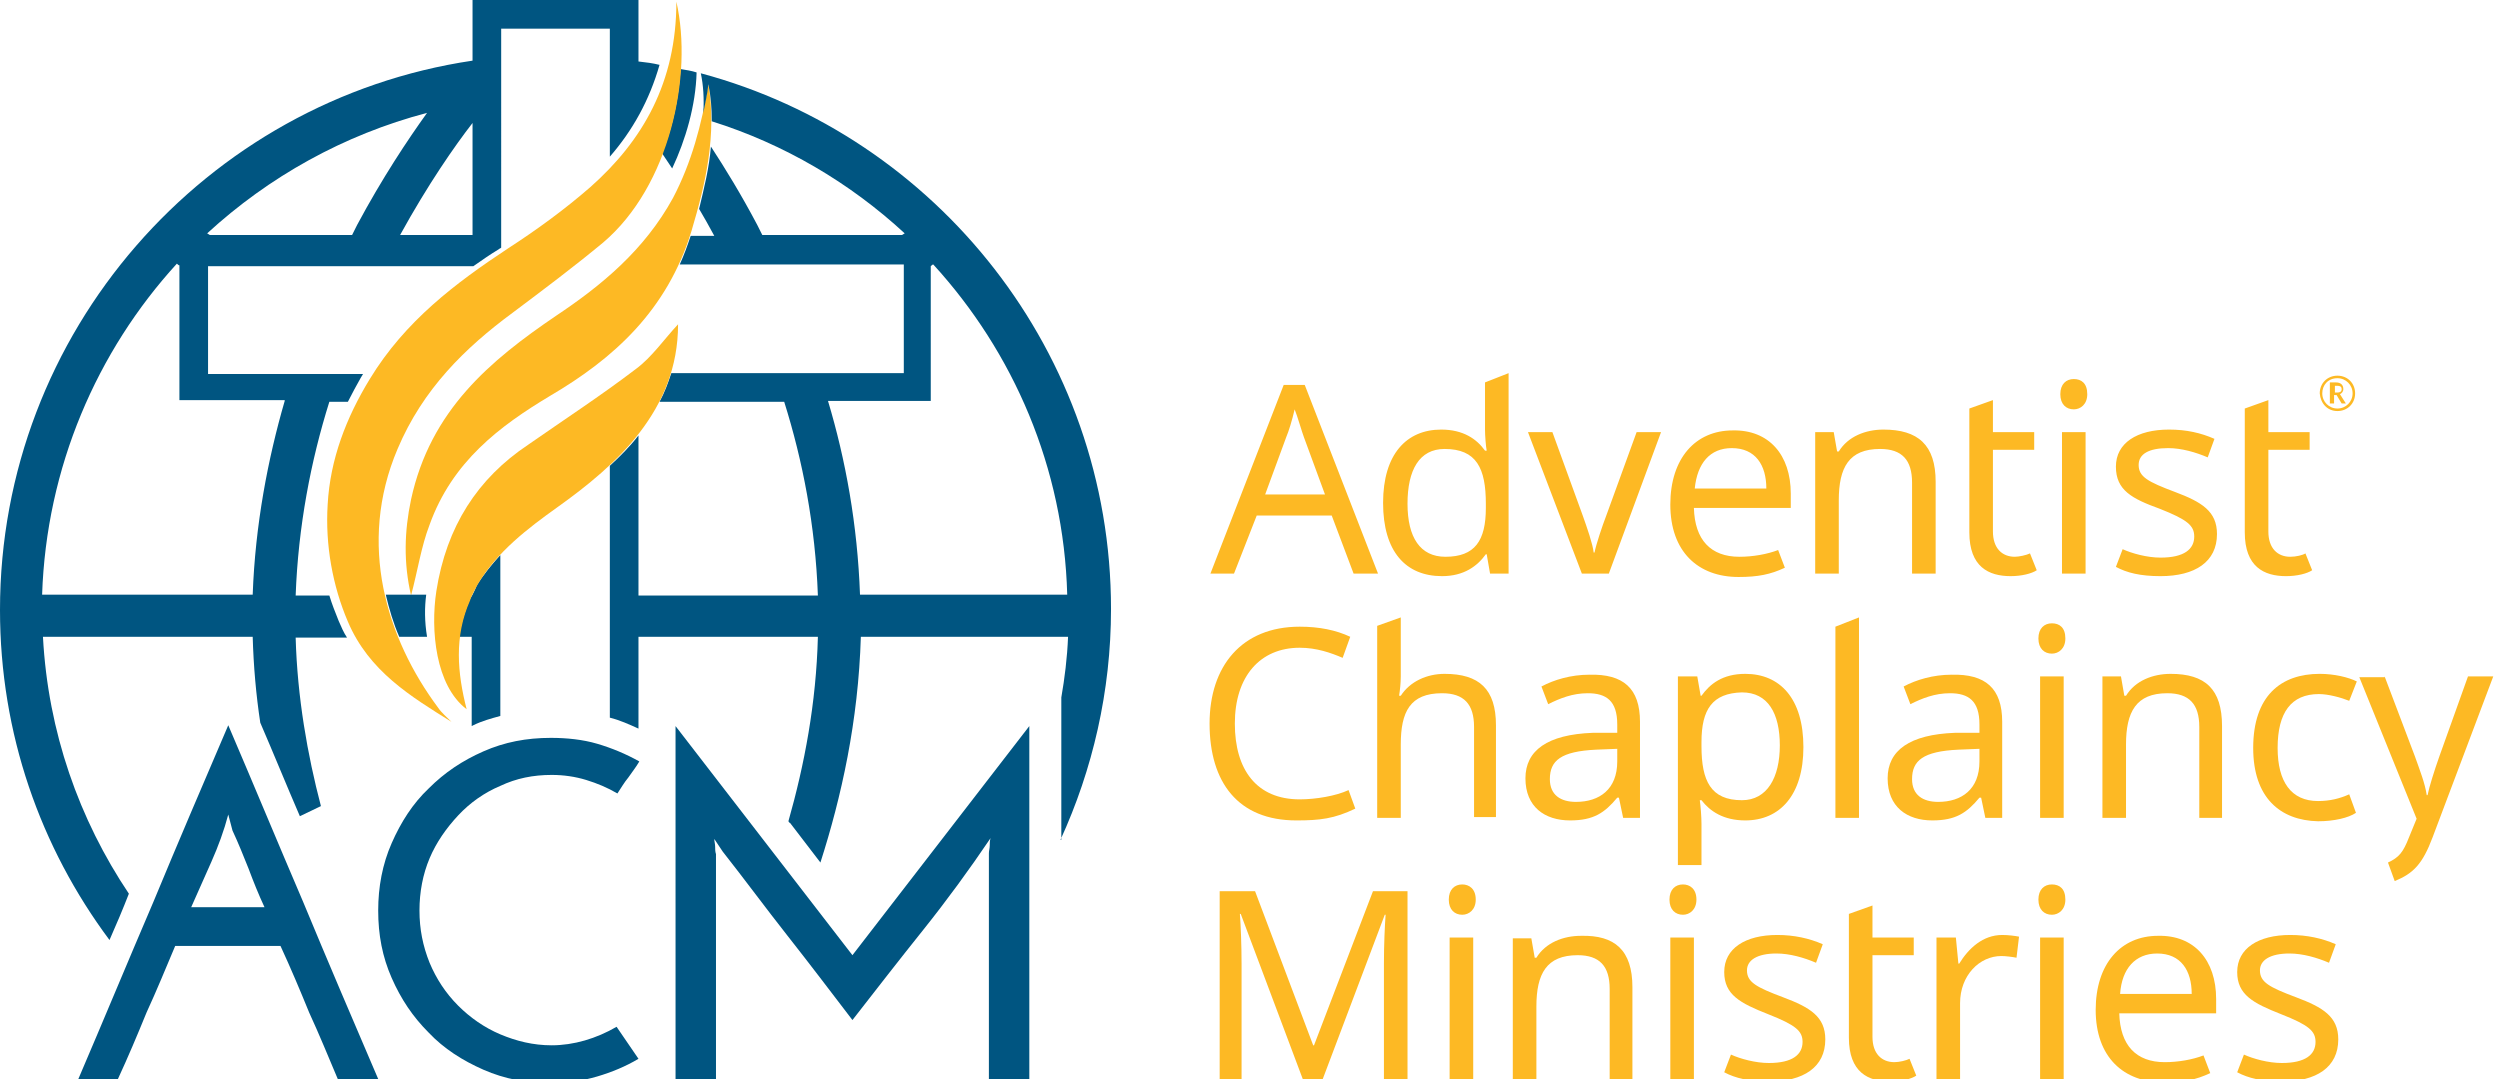 <?xml version="1.0" encoding="UTF-8"?>
<!-- Generator: Adobe Illustrator 27.8.1, SVG Export Plug-In . SVG Version: 6.00 Build 0)  -->
<svg xmlns="http://www.w3.org/2000/svg" xmlns:xlink="http://www.w3.org/1999/xlink" version="1.1" x="0px" y="0px" viewBox="0 0 296.8 128.1" style="enable-background:new 0 0 296.8 128.1;" xml:space="preserve">
<style type="text/css">
	.st0{fill:#005581;}
	.st1{fill:#FDB924;}
</style>
<g id="Layer_1">
</g>
<g id="Layer_2">
	<g>
		<g>
			<path class="st0" d="M44.9,128.1h-4.8c-1.1-2.6-2.2-5.3-3.4-7.9c-1.1-2.7-2.2-5.3-3.4-7.9H20.8c-1.1,2.6-2.2,5.3-3.4,7.9     c-1.1,2.7-2.2,5.3-3.4,7.9H9.3c3-7,5.9-14,8.9-21c2.9-7,5.9-14,8.9-21c3,7,5.9,14,8.9,21C38.9,114.1,41.9,121.1,44.9,128.1z      M27.6,98.6l-0.5-1.9c-0.5,1.9-1.2,3.8-2,5.6c-0.8,1.8-1.6,3.6-2.4,5.4h8.7c-0.7-1.5-1.3-3-1.9-4.6     C28.9,101.6,28.3,100.1,27.6,98.6z"></path>
			<path class="st0" d="M73.2,121.9l2.6,3.8c-1.5,0.9-3.2,1.6-4.9,2.1c-1.7,0.5-3.6,0.8-5.5,0.8c-2.8,0-5.5-0.5-8-1.6     c-2.5-1.1-4.7-2.5-6.5-4.4c-1.9-1.9-3.3-4-4.4-6.5c-1.1-2.5-1.6-5.1-1.6-8c0-2.8,0.5-5.5,1.6-8c1.1-2.5,2.5-4.7,4.4-6.5     c1.9-1.9,4-3.3,6.5-4.4c2.5-1.1,5.1-1.6,8-1.6c1.9,0,3.8,0.2,5.5,0.7c1.7,0.5,3.4,1.2,5,2.1c-0.4,0.7-0.9,1.3-1.3,1.9     c-0.5,0.6-0.9,1.3-1.3,1.9c-1.2-0.7-2.4-1.2-3.7-1.6c-1.3-0.4-2.7-0.6-4.1-0.6c-2.2,0-4.2,0.4-6.1,1.3c-1.9,0.8-3.6,2-5,3.5     c-1.4,1.5-2.6,3.2-3.4,5.1c-0.8,1.9-1.2,4-1.2,6.2s0.4,4.2,1.2,6.2c0.8,1.9,1.9,3.6,3.4,5.1c1.4,1.4,3.1,2.6,5,3.4     c1.9,0.8,3.9,1.3,6.1,1.3C68.1,124.1,70.8,123.3,73.2,121.9z"></path>
			<path class="st0" d="M80.2,86.2c3.5,4.5,7,9.1,10.5,13.6c3.5,4.5,7,9.1,10.5,13.6c3.5-4.5,7-9.1,10.5-13.6     c3.5-4.5,7-9.1,10.5-13.6v42h-4.8v-26.9c0-0.3,0.1-0.6,0.1-0.9c0-0.3,0-0.6,0.1-0.9c-2.5,3.7-5.2,7.4-8,10.9     c-2.8,3.5-5.6,7.1-8.4,10.7c-2.6-3.4-5.1-6.7-7.7-10c-2.6-3.3-5.1-6.7-7.7-10l-1-1.5c0,0.3,0.1,0.6,0.1,0.9c0,0.3,0,0.6,0.1,0.9     v26.9h-4.8V86.2z"></path>
		</g>
	</g>
	<polygon class="st0" points="76.9,27.9 76.9,27.9 76.9,28  "></polygon>
	<path class="st1" d="M84.1,10c1,6-0.3,11.7-2,17.4c-2.9,9.5-9.3,15.2-16.8,19.6c-6,3.6-11.6,7.8-14.3,15.3c-1,2.6-1.4,5.4-2.2,8.4   c-0.9-3.9-0.8-7.6,0-11.4c2.3-10.6,9.4-16.5,17.2-21.8c5.4-3.6,10.5-7.8,13.9-14C82.1,19.3,83.3,14.8,84.1,10z"></path>
	<g>
		<path class="st0" d="M72.4,6.8v5.1v6.7c2.7-3.1,4.7-6.7,5.9-10.9c-0.8-0.2-1.6-0.3-2.5-0.4V3.4V0h-3.4H59.5h-3.4v3.4v3.8    C24.4,11.9,0,39.4,0,72.4c0,14.7,4.8,28.2,13,39.2c0.8-1.8,1.6-3.7,2.3-5.5C9.4,97.3,5.7,86.9,5.1,75.6h24.9    c0.1,3.5,0.4,6.9,0.9,10.2c1.6,3.7,3.1,7.4,4.7,11.1l2.5-1.2c-1.6-6.1-2.8-12.9-3-20h6.1c-0.4-0.6-0.7-1.3-1-2c-0.4-1-0.8-2-1.1-3    h-4c0.3-8.2,1.8-16,4-23h2.2c0.5-1,1-1.9,1.5-2.8c0.1-0.2,0.2-0.3,0.3-0.5h-2.9h-5.4H24.7v-10v-2.8h4.8h10.6h5.7h10.4    c1-0.7,2-1.4,3-2c0.1-0.1,0.2-0.1,0.3-0.2V11.8V6.8V3.4h0h12.9V6.8z M33.8,47.6c-2,6.9-3.5,14.7-3.8,23h-25    C5.5,55.5,11.5,41.7,21,31.3c0.1,0.1,0.2,0.2,0.3,0.2v12.6v3.4h3.4H33.8z M42.4,26.7c-0.2,0.4-0.4,0.8-0.6,1.2H24.9    c-0.1-0.1-0.2-0.1-0.3-0.2C31.9,21,40.8,16,50.7,13.4C48.4,16.6,45.4,21.1,42.4,26.7z M56.1,27.9h-8.6c3.3-6,6.5-10.6,8.6-13.3    V27.9z"></path>
		<path class="st0" d="M82.7,8.6c-0.6-0.2-1.3-0.3-1.9-0.4c-0.2,3.3-0.9,6.8-2.2,10c0.4,0.6,0.8,1.2,1.2,1.8    C81.4,16.6,82.6,12.5,82.7,8.6z"></path>
		<path class="st0" d="M125.9,99.7c3.8-8.3,6-17.6,6-27.4c0-30.4-20.7-56.1-48.7-63.6c0.3,1.4,0.4,3,0.3,4.7    c0.2-1.1,0.5-2.3,0.6-3.4c0.3,1.5,0.4,2.9,0.4,4.4c8.6,2.7,16.4,7.3,22.9,13.3c-0.1,0.1-0.2,0.1-0.3,0.2H90.5    c-0.2-0.4-0.4-0.8-0.6-1.2c-1.9-3.6-3.8-6.7-5.5-9.3c-0.2,2.5-0.8,4.9-1.4,7.4c0.6,1,1.2,2.1,1.8,3.2H82c-0.4,1.2-0.8,2.3-1.3,3.4    h5.8h5.7h10.3h4.8v2.9l0,0v10h0h-9.9H92H79.7c-0.4,1.2-0.8,2.3-1.4,3.4h14.8c2.2,7,3.7,14.7,4,23H75.8v-19c-1,1.3-2.2,2.5-3.4,3.6    v15.4v5v9.5c1.2,0.3,2.3,0.8,3.4,1.3V75.6h21.3c-0.2,7.9-1.6,15.2-3.5,21.9c0.1,0.1,0.1,0.2,0.2,0.2c1.2,1.6,2.4,3.1,3.6,4.7    c2.5-7.8,4.5-16.8,4.8-26.8h24.6c-0.1,2.5-0.4,4.9-0.8,7.2V99.7z M102.1,70.6c-0.3-8.3-1.7-16-3.8-23h8.8h3.4v-3.4V31.6    c0.1-0.1,0.2-0.2,0.3-0.2c9.5,10.4,15.5,24.1,15.9,39.2H102.1z"></path>
		<path class="st0" d="M56.1,70.6L56.1,70.6L56.1,70.6c-0.1,0.2-0.3,0.5-0.4,0.7c-0.6,1.5-1,2.9-1.2,4.3h1.5v10.6    c0.1,0,0.1-0.1,0.2-0.1c1-0.5,2.1-0.8,3.2-1.1v-9.3v-5v-4.8c-1,1.1-2,2.3-2.8,3.6C56.5,69.8,56.3,70.2,56.1,70.6z"></path>
		<path class="st0" d="M50.6,70.6h-4.8c0.4,1.7,0.9,3.4,1.6,5h3.3C50.4,73.8,50.4,72.1,50.6,70.6z"></path>
	</g>
	<path class="st1" d="M80.3,0.2c0,9.6-4,16.5-10.2,22c-3.1,2.7-6.4,5.1-9.8,7.3c-6.2,4.1-12.2,8.6-16.4,15.5   c-2.8,4.6-4.7,9.5-5,14.9c-0.3,4.8,0.6,9.7,2.4,13.9c2.5,5.9,7.5,8.9,12.3,11.9c-0.6-0.6-1.2-1.1-1.6-1.7   c-6.1-8.2-9.6-19.4-4.8-30.7c3-7.1,8-12,13.7-16.2c3.6-2.7,7.2-5.4,10.7-8.3C79.5,22.1,82.3,9,80.3,0.2z"></path>
	<path class="st1" d="M56.7,69.4c2.3-3.9,6-6.7,9.5-9.2c7-5,14.3-11.5,14.3-21.7c-1.6,1.7-3.1,3.9-5,5.3c-4.2,3.2-8.5,6-12.8,9   c-6,4-9.7,9.7-10.9,17.4c-0.7,4.6-0.1,11.2,3.6,14c-1.1-4.3-1.5-8.6,0.4-12.9C56,70.6,56.4,70,56.7,69.4z"></path>
	<g>
		<path class="st1" d="M158.1,61.2h-8.9l-2.7,6.9h-2.8l8.7-22.4h2.5l8.7,22.4h-2.9L158.1,61.2z M154.8,51.9    c-0.2-0.5-0.8-2.6-1.1-3.3c-0.3,1.3-0.7,2.6-1,3.3l-2.5,6.8h7.1L154.8,51.9z M164.2,59.7c0-5.8,2.8-8.7,6.9-8.7    c2.6,0,4.2,1.1,5.2,2.5h0.2c-0.1-0.5-0.2-1.8-0.2-2.5v-5.6l2.8-1.1v23.8h-2.2l-0.4-2.3h-0.1c-1,1.4-2.6,2.6-5.2,2.6    C166.9,68.4,164.2,65.5,164.2,59.7z M176.4,60.3v-0.5c0-4.2-1.1-6.5-4.9-6.5c-3,0-4.4,2.5-4.4,6.5c0,4,1.5,6.3,4.5,6.3    C175.1,66.1,176.4,64.2,176.4,60.3z M181.4,51.3h2.9l3.6,9.9c0.5,1.4,1.2,3.4,1.3,4.4h0.1c0.2-1,0.9-3.1,1.4-4.4l3.6-9.9h2.9    L191,68.1h-3.2L181.4,51.3z M212.6,58.6v1.7h-11.5c0.1,3.8,2,5.8,5.4,5.8c1.6,0,3.3-0.3,4.6-0.8l0.8,2.1c-1.7,0.8-3.2,1.1-5.5,1.1    c-4.8,0-8.1-3-8.1-8.6c0-5.5,3-8.8,7.4-8.8C210,51,212.6,54,212.6,58.6z M201.2,58h8.5c0-2.8-1.3-4.8-4.1-4.8    C203,53.2,201.5,55,201.2,58z M229.8,57.2v10.9H227V57.3c0-2.7-1.2-4-3.8-4c-3.7,0-4.9,2.2-4.9,6.1v8.7h-2.8V51.3h2.2l0.4,2.3h0.2    c1.1-1.8,3.2-2.6,5.3-2.6C227.7,51,229.8,52.8,229.8,57.2z M241,65.7l0.8,2c-0.6,0.4-1.8,0.7-3.1,0.7c-2.6,0-4.9-1.1-4.9-5.2V48.5    l2.8-1v3.8h4.9v2.1h-4.9v9.7c0,2,1.1,3,2.6,3C239.7,66.1,240.6,65.9,241,65.7z M247.8,46.8c0,1.2-0.8,1.8-1.6,1.8    c-0.9,0-1.6-0.6-1.6-1.8c0-1.2,0.7-1.8,1.6-1.8C247.1,45,247.8,45.5,247.8,46.8z M247.6,68.1h-2.8V51.3h2.8V68.1z M263.2,63.4    c0-2.7-1.8-3.8-5-5c-3.2-1.2-4.3-1.8-4.3-3.2c0-1.3,1.2-2,3.5-2c1.6,0,3.3,0.5,4.7,1.1l0.8-2.2c-1.6-0.7-3.3-1.1-5.4-1.1    c-3.8,0-6.3,1.6-6.3,4.4c0,2.8,1.9,3.8,5.2,5c3.3,1.3,4.1,2,4.1,3.3c0,1.5-1.2,2.5-4,2.5c-1.6,0-3.4-0.5-4.5-1l-0.8,2.1    c1.3,0.7,2.9,1.1,5.3,1.1C260.6,68.4,263.2,66.7,263.2,63.4z M271.9,66.1c-1.5,0-2.6-1-2.6-3v-9.7h4.9v-2.1h-4.9v-3.8l-2.8,1v14.7    c0,4.1,2.3,5.2,4.9,5.2c1.3,0,2.5-0.3,3.1-0.7l-0.8-2C273.4,65.9,272.6,66.1,271.9,66.1z M277.5,48.8c1.2,0,2.1-0.9,2.1-2.1    c0-1.2-0.9-2.1-2.1-2.1c-1.2,0-2.1,0.9-2.1,2.1C275.5,47.9,276.3,48.8,277.5,48.8z M277.5,48.5c-1,0-1.8-0.8-1.8-1.8    c0-1,0.7-1.8,1.8-1.8c1,0,1.8,0.8,1.8,1.8C279.3,47.7,278.5,48.5,277.5,48.5z M276.7,47.9h0.4v-1h0.3l0.6,1h0.5l-0.7-1.1    c0.2-0.1,0.4-0.3,0.4-0.6c0-0.5-0.3-0.8-0.9-0.8h-0.7V47.9z M277.2,46.6v-0.8h0.3c0.3,0,0.5,0.1,0.5,0.4c0,0.3-0.2,0.4-0.5,0.4    H277.2z"></path>
		<path class="st1" d="M146.6,85.9c0,5.5,2.6,9,7.7,9c1.9,0,4.3-0.4,5.8-1.1l0.8,2.2c-2.5,1.2-4.2,1.4-7,1.4    c-6.9,0-10.3-4.5-10.3-11.5c0-6.8,3.8-11.5,10.7-11.5c2.3,0,4.3,0.4,6,1.2l-0.9,2.5c-1.4-0.6-3.1-1.2-5.1-1.2    C149.6,76.9,146.6,80.3,146.6,85.9z"></path>
		<path class="st1" d="M166.3,80.3c0,0.8-0.1,1.7-0.2,2.3h0.2c1.1-1.7,3.1-2.6,5.2-2.6c4.1,0,6.1,1.8,6.1,6.1v10.9H175V86.3    c0-2.7-1.2-4-3.8-4c-3.8,0-4.9,2.2-4.9,6.1v8.7h-2.8V74.3l2.8-1V80.3z"></path>
		<path class="st1" d="M194.7,85.7v11.4h-2l-0.5-2.4H192c-1.5,1.8-2.8,2.7-5.6,2.7c-3,0-5.3-1.6-5.3-5c0-3.3,2.6-5.2,8-5.4L192,87    v-1c0-2.8-1.3-3.7-3.5-3.7c-1.8,0-3.3,0.6-4.7,1.3l-0.8-2.1c1.5-0.8,3.5-1.4,5.7-1.4C192.7,80,194.7,81.7,194.7,85.7z M189.5,89    c-4.2,0.2-5.5,1.3-5.5,3.5c0,1.9,1.3,2.7,3.1,2.7c2.8,0,4.9-1.5,4.9-4.8v-1.5L189.5,89z"></path>
		<path class="st1" d="M214.1,88.7c0,5.7-2.8,8.7-6.9,8.7c-2.6,0-4.2-1.1-5.2-2.4h-0.2c0.1,0.7,0.2,2,0.2,2.8v4.9h-2.8V80.3h2.3    l0.4,2.3h0.1c1-1.4,2.5-2.6,5.2-2.6C211.3,80,214.1,82.9,214.1,88.7z M202,88.1v0.5c0,4.1,1.1,6.4,4.8,6.4c3,0,4.5-2.7,4.5-6.5    c0-3.8-1.4-6.3-4.5-6.3C203.3,82.3,202,84.2,202,88.1z"></path>
		<path class="st1" d="M217.9,97.1V74.4l2.8-1.1v23.8H217.9z"></path>
		<path class="st1" d="M237.7,85.7v11.4h-2l-0.5-2.4H235c-1.5,1.8-2.8,2.7-5.6,2.7c-3,0-5.3-1.6-5.3-5c0-3.3,2.6-5.2,8-5.4L235,87    v-1c0-2.8-1.3-3.7-3.5-3.7c-1.8,0-3.3,0.6-4.7,1.3l-0.8-2.1c1.5-0.8,3.5-1.4,5.7-1.4C235.7,80,237.7,81.7,237.7,85.7z M232.5,89    c-4.2,0.2-5.5,1.3-5.5,3.5c0,1.9,1.3,2.7,3.1,2.7c2.8,0,4.9-1.5,4.9-4.8v-1.5L232.5,89z"></path>
		<path class="st1" d="M245.2,75.8c0,1.2-0.8,1.8-1.6,1.8c-0.9,0-1.6-0.6-1.6-1.8c0-1.2,0.7-1.8,1.6-1.8    C244.5,74,245.2,74.5,245.2,75.8z M245,97.1h-2.8V80.3h2.8V97.1z"></path>
		<path class="st1" d="M263.8,86.2v10.9h-2.7V86.3c0-2.7-1.2-4-3.8-4c-3.7,0-4.9,2.2-4.9,6.1v8.7h-2.8V80.3h2.2l0.4,2.3h0.2    c1.1-1.8,3.2-2.6,5.3-2.6C261.8,80,263.8,81.8,263.8,86.2z"></path>
		<path class="st1" d="M267.5,88.8c0-6.2,3.3-8.8,7.9-8.8c1.7,0,3.4,0.4,4.4,0.9l-0.9,2.3c-1-0.4-2.5-0.8-3.6-0.8    c-3.3,0-4.9,2.2-4.9,6.4c0,4,1.6,6.3,4.8,6.3c1.4,0,2.6-0.3,3.7-0.8l0.8,2.2c-0.9,0.6-2.6,1-4.5,1    C270.7,97.4,267.5,94.7,267.5,88.8z"></path>
		<path class="st1" d="M283.1,80.3l3.6,9.5c0.6,1.7,1.2,3.2,1.4,4.6h0.1c0.2-1,0.8-2.9,1.4-4.6l3.4-9.5h3l-7.2,19.1    c-1.2,3.2-2.3,4.3-4.5,5.2l-0.8-2.2c1.3-0.6,1.8-1.2,2.5-3l0.9-2.2l-6.8-16.8H283.1z"></path>
		<path class="st1" d="M147.3,108.5h-0.1c0.1,1.3,0.2,3.7,0.2,6v13.6h-2.6v-22.3h4.2l6.9,18.3h0.1l7-18.3h4.1v22.3h-2.8v-13.7    c0-2.2,0.1-4.5,0.2-5.8h-0.1l-7.4,19.6h-2.3L147.3,108.5z"></path>
		<path class="st1" d="M175.2,106.8c0,1.2-0.8,1.8-1.6,1.8c-0.9,0-1.6-0.6-1.6-1.8c0-1.2,0.7-1.8,1.6-1.8    C174.4,105,175.2,105.5,175.2,106.8z M174.9,128.1h-2.8v-16.8h2.8V128.1z"></path>
		<path class="st1" d="M193.8,117.2v10.9h-2.7v-10.7c0-2.7-1.2-4-3.8-4c-3.7,0-4.9,2.2-4.9,6.1v8.7h-2.8v-16.8h2.2l0.4,2.3h0.2    c1.1-1.8,3.2-2.6,5.3-2.6C191.7,111,193.8,112.8,193.8,117.2z"></path>
		<path class="st1" d="M201.4,106.8c0,1.2-0.8,1.8-1.6,1.8c-0.9,0-1.6-0.6-1.6-1.8c0-1.2,0.7-1.8,1.6-1.8    C200.6,105,201.4,105.5,201.4,106.8z M201.1,128.1h-2.8v-16.8h2.8V128.1z"></path>
		<path class="st1" d="M210,128.4c-2.3,0-4-0.4-5.3-1.1l0.8-2.1c1.1,0.5,2.9,1,4.5,1c2.8,0,4-1,4-2.5c0-1.3-0.8-2-4.1-3.3    c-3.3-1.3-5.2-2.3-5.2-5c0-2.8,2.5-4.4,6.3-4.4c2,0,3.8,0.4,5.4,1.1l-0.8,2.2c-1.4-0.6-3.1-1.1-4.7-1.1c-2.3,0-3.5,0.8-3.5,2    c0,1.4,1.1,2,4.3,3.2c3.2,1.2,5,2.3,5,5C216.7,126.7,214.1,128.4,210,128.4z"></path>
		<path class="st1" d="M226.7,125.7l0.8,2c-0.6,0.4-1.8,0.7-3.1,0.7c-2.6,0-4.9-1.1-4.9-5.2v-14.7l2.8-1v3.8h4.9v2.1h-4.9v9.7    c0,2,1.1,3,2.6,3C225.5,126.1,226.3,125.9,226.7,125.7z"></path>
		<path class="st1" d="M239.7,111.2l-0.3,2.5c-0.5-0.1-1.3-0.2-1.8-0.2c-2.6,0-4.9,2.3-4.9,5.6v9h-2.8v-16.8h2.3l0.3,3.1h0.1    c1.1-1.8,2.8-3.4,5.1-3.4C238.4,111,239.2,111.1,239.7,111.2z"></path>
		<path class="st1" d="M245.2,106.8c0,1.2-0.8,1.8-1.6,1.8c-0.9,0-1.6-0.6-1.6-1.8c0-1.2,0.7-1.8,1.6-1.8    C244.5,105,245.2,105.5,245.2,106.8z M245,128.1h-2.8v-16.8h2.8V128.1z"></path>
		<path class="st1" d="M263.1,118.6v1.7h-11.5c0.1,3.8,2,5.8,5.4,5.8c1.6,0,3.3-0.3,4.6-0.8l0.8,2.1c-1.7,0.8-3.2,1.1-5.5,1.1    c-4.8,0-8.1-3-8.1-8.6c0-5.5,3-8.8,7.4-8.8C260.5,111,263.1,114,263.1,118.6z M251.7,118h8.5c0-2.8-1.3-4.8-4.1-4.8    C253.5,113.2,251.9,115,251.7,118z"></path>
		<path class="st1" d="M270.9,128.4c-2.3,0-4-0.4-5.3-1.1l0.8-2.1c1.1,0.5,2.9,1,4.5,1c2.8,0,4-1,4-2.5c0-1.3-0.8-2-4.1-3.3    c-3.3-1.3-5.2-2.3-5.2-5c0-2.8,2.5-4.4,6.3-4.4c2,0,3.8,0.4,5.4,1.1l-0.8,2.2c-1.4-0.6-3.1-1.1-4.7-1.1c-2.3,0-3.5,0.8-3.5,2    c0,1.4,1.1,2,4.3,3.2c3.2,1.2,5,2.3,5,5C277.6,126.7,275,128.4,270.9,128.4z"></path>
	</g>
</g>
</svg>
